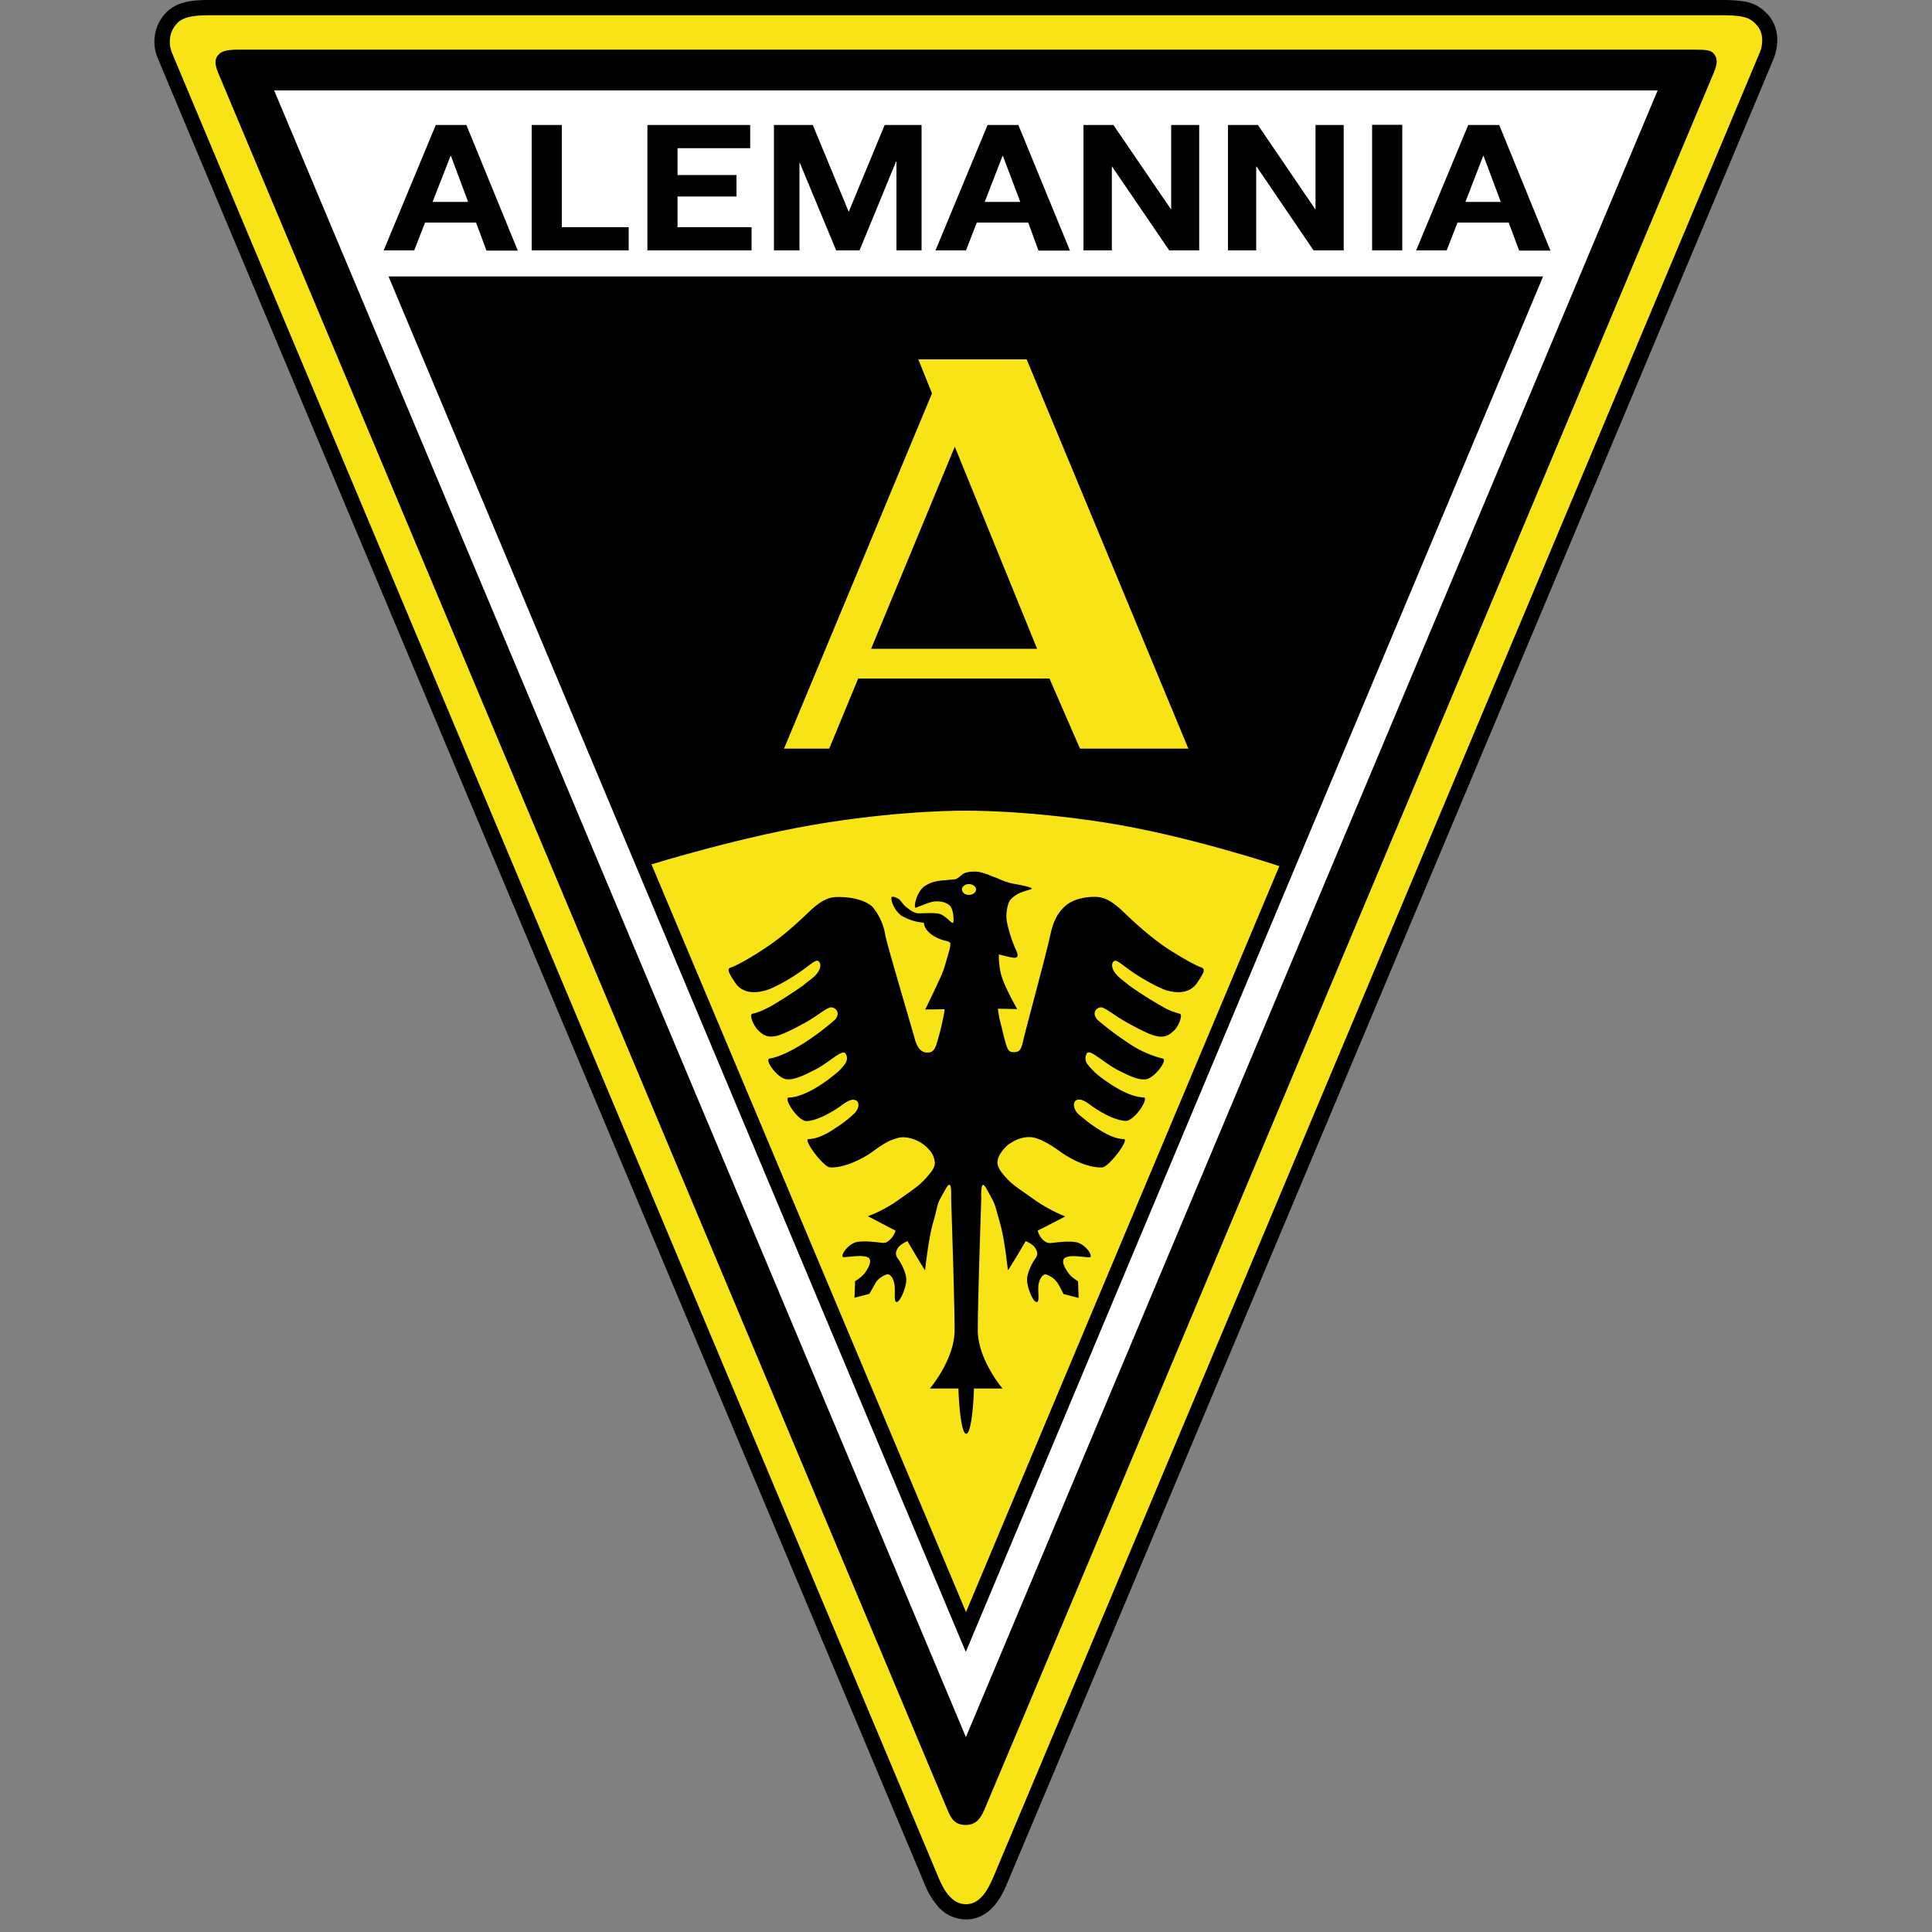 <svg viewBox="0 0 100 100" version="1.1" xmlns="http://www.w3.org/2000/svg"><rect x="0" y="0" width="100" height="100" fill="#808080" stroke="none"/><g id="alemannia-aachen" stroke="none" stroke-width="1" fill="none" fill-rule="evenodd"><g id="Alemannia_Aachen_2010" transform="translate(8)"><path d="M83.17.98C82.72.5 82.22.4 81.14.4H2.84C1.93.4 1.3.5.89.93c-.53.54-.6 1.31-.35 1.95.34.86 39.53 94.13 39.73 94.59.19.44.7 1.49 1.73 1.49 1.02 0 1.5-1.03 1.7-1.5.3-.63 39.4-93.73 39.74-94.59.3-.73.18-1.42-.27-1.9" id="path3" fill="#F7E316" fill-rule="nonzero"/><path d="M0 99.35h84" id="line5"/><path d="M84 0H0" id="line7"/><path d="M42 99.35a1.93 1.93 0 0 1-1.48-.71 3.9 3.9 0 0 1-.62-1.02C39.71 97.16.52 3.9.17 3.02A2.17 2.17 0 0 1 .6.65C1.16.09 1.9 0 2.83 0h78.31c.55 0 .96.03 1.35.12.38.1.7.3.96.58l-.29.27.3-.27c.35.37.54.86.53 1.38 0 .31-.06.62-.18.94-.34.86-39.45 93.95-39.74 94.6-.1.24-.3.66-.62 1.03-.31.36-.8.7-1.45.7zM1.18 1.2c-.27.27-.39.6-.39.97 0 .19.04.38.11.56.34.84 39.55 94.13 39.73 94.58.1.2.25.55.49.81.23.26.5.44.88.44.36 0 .62-.17.86-.43.23-.27.39-.61.5-.84.26-.6 39.39-93.74 39.72-94.56.1-.23.13-.45.13-.65 0-.33-.1-.6-.33-.83a1.1 1.1 0 0 0-.6-.36c-.25-.07-.62-.1-1.14-.1H2.81c-.88 0-1.36.12-1.64.41z" id="path9" fill="#000" fill-rule="nonzero"/><path d="M80.74 2.82c-.16-.23-.4-.25-1.09-.25H4.34c-.69 0-.88.1-1.04.27-.18.2-.2.45-.02.9l37.78 89.98c.16.37.34.74.92.74.57 0 .78-.38.95-.74.17-.36 37.66-89.7 37.78-89.97.15-.38.22-.65.03-.93" id="path11" fill="#000" fill-rule="nonzero"/><path id="polyline13" fill="#FFF" fill-rule="nonzero" d="M42 89.9L77.8 4.68H6.19l35.8 85.22"/><path id="polyline15" fill="#000" fill-rule="nonzero" d="M42 85.48l29.87-71.17H12.11l29.87 71.17"/><path d="M49.23 42.58c-4.21-.66-7.23-.62-7.23-.62s-3.02-.04-7.22.62c-4.2.65-9.06 2.16-9.06 2.16L42 83.44l16.22-38.61s-4.8-1.6-9-2.25" id="path17" fill="#F7E316" fill-rule="nonzero"/><path d="M54.2 50.08c-.33-.1-1.23-.63-1.86-1.04-.7-.49-1.34-1.02-2.17-1.82-.6-.58-1.01-.79-1.48-.8-.64 0-1.29.16-1.68.6-.36.37-.52.8-.66 1.43-.15.75-1.25 4.8-1.38 5.37-.11.5-.18.64-.5.64-.29 0-.33-.15-.49-.73l-.25-1.02c-.07-.36-.08-.5-.08-.5l1 .02s-.62-1.08-.8-1.68c-.17-.52-.15-1.15-.15-1.15s.52.14.75.17c.23.03.28-.1.15-.37a6.82 6.82 0 0 1-.5-1.58 2.1 2.1 0 0 1 .1-.86c.05-.14.13-.26.4-.44.2-.14.63-.25.78-.3.14-.07-.41-.19-.93-.28-.52-.1-.86-.32-1.01-.35-.14-.04-.36-.18-.82-.27 0 0-.34-.03-.6.04-.25.07-.35.26-.52.33-.09.04-.12.02-.47.06-.37.03-.72.04-1.13.29-.46.27-.64 1.18-.5 1.14.16-.04.63-.27.9-.31.25-.05.55.02.6.05.25.1.3.18.36.31.1.24.12.69.07.73-.06.07-.28-.26-.62-.43-.23-.12-1.1-.04-1.22-.06-.28-.04-.47-.25-.6-.33-.13-.1-.23-.28-.35-.39-.1-.07-.43-.24-.4-.04.01.2.15.6.51.88a2.7 2.7 0 0 0 1.17.37s0 .23.2.43c.2.23.52.4.9.5.23.05.27.1.27.16 0 .13-.02.21-.12.58-.15.5-.2.72-.35 1.07a65.2 65.2 0 0 1-.83 1.75l1-.01s0 .13-.08.49a11 11 0 0 1-.25 1.02c-.12.43-.17.55-.3.66-.06.05-.13.07-.3.07-.25-.02-.45-.18-.6-.66-.15-.57-1.36-4.62-1.53-5.37a3.02 3.02 0 0 0-.67-1.51c-.43-.4-1.2-.52-1.82-.51-.48 0-.89.21-1.5.8-.83.79-1.45 1.32-2.17 1.8-.61.42-1.52.95-1.85 1.05-.21.07-.11.27.23.78.3.45.83.62 1.59.4.36-.1 1.1-.5 1.63-.86.52-.34.91-.72 1.05-.67.18.07.21.35-.04.67-.18.22-.37.32-.69.59-.33.25-1.56 1.05-1.9 1.2-.28.14-.5.23-.74.28-.2.04.07.65.3.86.22.22.47.44 1.08.25.39-.13 1.2-.55 1.59-.79.43-.26.9-.65 1.1-.65.21 0 .52.26.2.64a14 14 0 0 1-1.53 1.16c-.63.4-1.31.76-1.85.85-.27.05.28.85.74 1.04.46.18 1.32-.33 1.6-.46.29-.14.68-.42.97-.63.26-.18.52-.36.62-.2.1.15.1.37-.06.57-.25.3-.3.35-.7.66-.46.36-1.4 1.01-2.18 1.04-.28 0 .33 1.02.81 1.2.25.08.83-.17.83-.17a5.8 5.8 0 0 0 1.16-.68c.19-.13.47-.32.68-.2.2.1.16.45-.13.71-.24.22-.54.47-.91.7-.29.2-.85.57-1.42.59-.31 0 .77 1.44 1.1 1.46.6.05 1.5-.31 2.2-.8.58-.43.9-.6 1.2-.68.27-.1.52-.1.86 0a1.93 1.93 0 0 1 .99.7c.12.19.16.33.18.48.03.17-.04.38-.29.67-.46.56-.72.7-1.56 1.3-.83.6-1.61.86-1.61.86l1.42.74c.04 0-.1.33-.28.48-.18.16-.22.15-.34.16-.1.01-.88-.14-1.38-.04-.48.1-.92.8-.66.78.4-.02.93-.12 1.22 0 .32.14 0 .63-.15.84a2 2 0 0 1-.49.4l-.03.86.77-.2.32-.57c.15-.24.4-.38.57-.43.17-.07.35.18.4.48.07.3-.04.91.1.94.2.05.52-.79.52-1.14 0-.37-.27-.88-.44-1.11-.17-.24-.08-.4 0-.54.12-.2.5-.36.5-.36s.9 1.54.91 1.5c.03-.21.18-1.6.4-2.4.24-.8.2-.96.4-1.32.26-.46.4-.79.5-.67.08.13.05.67.05.67s.18 5.3.18 6.83c0 1.52-1.28 3.02-1.28 3.02h1.48c0 .32.1 2.34.4 2.34.3 0 .4-2.02.4-2.34h1.48s-1.28-1.5-1.28-3.02c0-1.53.18-6.83.18-6.83s-.03-.54.06-.67c.09-.11.23.22.48.67.2.36.21.52.44 1.32.23.81.37 2.2.4 2.4.01.05.92-1.5.92-1.5s.38.15.5.37c.08.13.17.3 0 .53-.18.24-.43.75-.43 1.11 0 .36.31 1.2.52 1.14.14-.03.02-.64.08-.93.06-.3.23-.55.41-.49.17.07.42.2.57.44.14.23.31.57.31.57l.78.2-.03-.86s-.32-.19-.48-.4c-.16-.22-.48-.7-.15-.84.3-.13.82-.02 1.2 0 .28.01-.17-.69-.66-.78-.49-.1-1.26.05-1.38.04-.11-.02-.15 0-.34-.16a1 1 0 0 1-.28-.49c.04 0 1.43-.73 1.43-.73s-.77-.28-1.61-.87c-.83-.6-1.14-.74-1.6-1.3-.25-.3-.32-.5-.3-.68a1 1 0 0 1 .2-.47c.1-.15.2-.26.36-.4.2-.13.36-.23.61-.31.34-.1.6-.1.88 0s.62.26 1.2.68c.69.5 1.58.86 2.18.81.34-.02 1.42-1.46 1.11-1.46-.58-.02-1.14-.4-1.42-.58-.38-.24-.67-.5-.92-.7-.28-.27-.32-.62-.12-.73.2-.12.49.07.67.2a6 6 0 0 0 1.15.68s.6.25.85.17c.47-.17 1.1-1.19.81-1.2-.78-.02-1.71-.67-2.2-1.03a3.63 3.63 0 0 1-.68-.66.5.5 0 0 1-.06-.58c.1-.16.35.03.62.21.29.2.68.49.96.63.28.13 1.15.65 1.6.46.47-.2 1-.99.75-1.04a5.56 5.56 0 0 1-1.86-.86 15.06 15.06 0 0 1-1.52-1.15c-.33-.38-.01-.64.18-.64.21 0 .69.4 1.12.65.4.24 1.2.67 1.58.79.62.2.86-.03 1.1-.25.22-.21.47-.82.28-.86a3.73 3.73 0 0 1-.74-.28 20.3 20.3 0 0 1-1.9-1.2c-.3-.26-.5-.37-.68-.6-.25-.31-.21-.6-.04-.66.13-.05.53.33 1.05.67.53.35 1.27.75 1.63.86.75.22 1.3.05 1.59-.4.34-.5.44-.7.22-.78zm-12.05-3.76c-.2 0-.36-.13-.36-.28 0-.15.16-.28.36-.28.2 0 .37.13.37.28 0 .15-.17.28-.37.28z" id="path19" fill="#000" fill-rule="nonzero"/><path d="M14.54 6.47h1.6l2.66 6.5h-1.62l-.54-1.45H14l-.56 1.44h-1.58l2.7-6.5zm-.15 3.98h1.84l-.89-2.38h-.02l-.93 2.38z" id="path21" fill="#000" fill-rule="nonzero"/><path id="polyline23" fill="#000" fill-rule="nonzero" d="M19.52 6.47h1.56v5.29h3.46v1.2h-5.02V6.47"/><path id="polyline25" fill="#000" fill-rule="nonzero" d="M25.51 6.47h5.32v1.2h-3.76v1.39h3.05v1.11h-3.05v1.59h3.83v1.2h-5.39V6.47"/><path id="polyline27" fill="#000" fill-rule="nonzero" d="M32.06 6.47h2.01l1.85 4.47h.02l1.85-4.47h1.91v6.49h-1.3v-4.6h-.02l-1.89 4.6h-1.21l-1.89-4.55h-.01v4.55h-1.32V6.47"/><path d="M43.11 6.47h1.6l2.67 6.5h-1.63l-.53-1.45h-2.66L42 12.96h-1.58l2.7-6.5zm-.14 3.98h1.84l-.9-2.38h-.02l-.92 2.38z" id="path29" fill="#000" fill-rule="nonzero"/><path id="polyline31" fill="#000" fill-rule="nonzero" d="M48.08 6.47h1.55l2.97 4.35h.02V6.47h1.45v6.49h-1.55l-2.96-4.34h-.01v4.34h-1.47V6.47"/><path id="polyline33" fill="#000" fill-rule="nonzero" d="M55.56 6.47h1.55l2.96 4.35h.02V6.47h1.46v6.49h-1.56l-2.95-4.34h-.02v4.34h-1.46V6.47"/><path d="M63.8 12.96v-6.5" id="line35" stroke="#000" stroke-width="1.56"/><path d="M68 6.47h1.6l2.65 6.5h-1.62l-.54-1.45h-2.65l-.56 1.44H65.3l2.7-6.5zm-.15 3.98h1.83l-.89-2.38h-.02l-.92 2.38z" id="path37" fill="#000" fill-rule="nonzero"/><path d="M45.14 18.6h-5.61l.71 1.76-7.66 18.39h2.34l1.5-3.63h9.9l1.58 3.63h5.61L45.14 18.6zm-8.05 14.98l4.33-10.46 4.26 10.46h-8.6z" id="path39" fill="#F7E316" fill-rule="nonzero"/></g></g></svg>